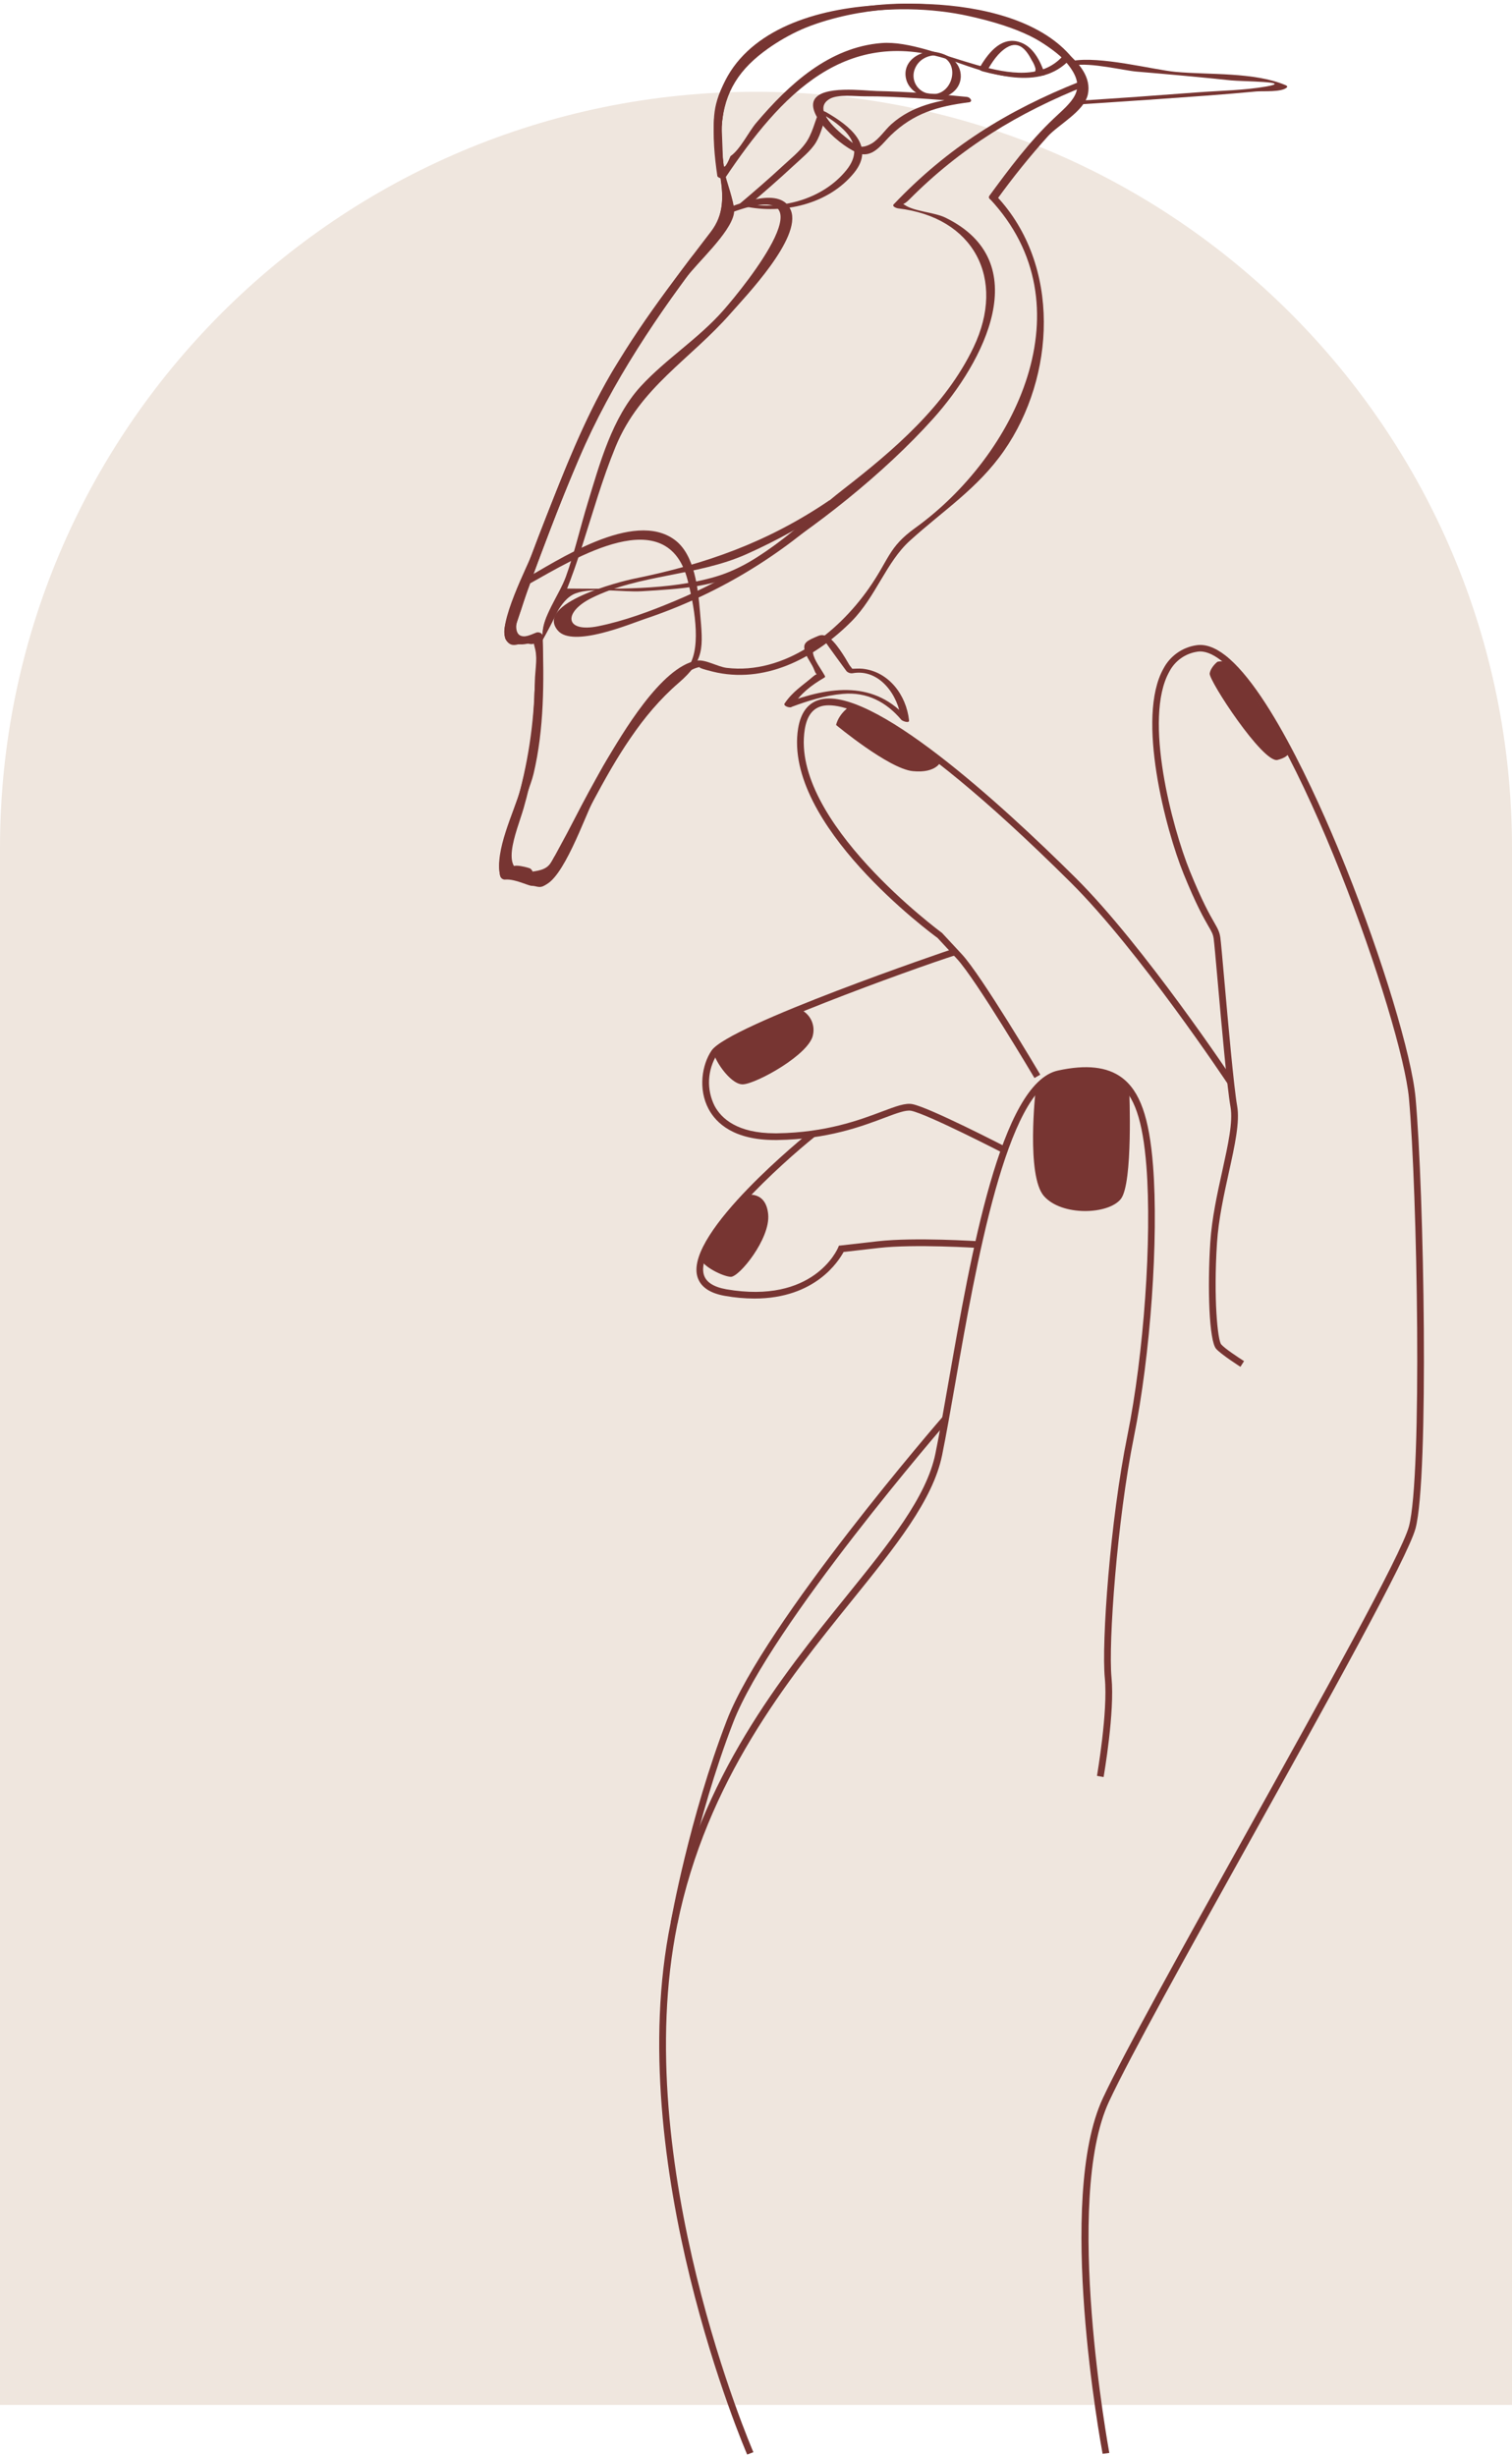 <svg width="412" height="669" viewBox="0 0 412 669" fill="none" xmlns="http://www.w3.org/2000/svg">
<g id="Group 120">
<path id="Rectangle 3" d="M0 231C0 117.229 92.229 25 206 25C319.771 25 412 117.229 412 231V655H0V231Z" fill="#EFE6DE"/>
<g id="Group 69">
<path id="Vector" d="M269.601 53.313C274.932 46.037 280.522 38.535 287.082 32.331C291.996 27.689 296.399 24.556 291.239 17.86C285.17 9.976 273.226 6.434 263.97 4.372C244.325 0.004 213.739 2.543 200.92 20.986C195.459 28.822 196.142 39.108 197.65 48.118C198.115 50.89 200.49 55.627 199.965 58.282C198.907 63.572 190.012 71.483 186.859 75.783C178.75 86.828 170.607 98.049 164.409 110.308C158.136 122.711 153.078 135.843 148.164 148.826C145.993 154.546 143.816 160.28 141.966 166.109C140.519 170.668 137.631 176.013 146.116 172.3C146.689 172.047 147.829 172.402 147.85 173.146C148.252 185.624 148.28 198.572 145.386 210.77C143.939 216.858 136.294 231.691 139.925 236.878C138.314 234.565 145.256 236.633 144.498 236.612C144.73 236.612 144.942 237.152 145.058 237.152C145.345 239.604 146.448 239.795 148.368 237.725C149.319 236.346 150.192 234.915 150.983 233.438C156.607 225.343 160.184 215.575 165.255 207.104C169.351 200.238 180.115 181.603 189.828 179.931C192.21 179.521 195.535 181.61 198.019 181.904C213.718 183.767 228.114 172.518 236.68 160.348C242.325 152.321 242.032 149.079 249.356 143.816C276.7 124.151 296.87 83.148 269.717 54.166C268.768 53.156 270.85 52.685 271.567 53.45C289.184 72.254 287.58 102.629 273.574 122.772C266.42 133.058 256.939 139.092 247.916 147.283C241.493 153.106 238.66 162.484 232.134 169.126C222.578 178.777 209.439 185.979 195.521 183.221C194.736 183.071 189.582 181.856 190.797 181.651C184.238 182.627 175.46 195.719 172.156 200.429C166.047 209.111 161.371 218.776 156.402 228.121C154.539 231.636 151.897 239.766 147.877 241.418C146.819 241.854 145.877 241.247 144.928 241.267C143.979 241.288 140.437 239.397 137.795 239.554C137.48 239.608 137.156 239.546 136.884 239.379C136.611 239.212 136.409 238.952 136.314 238.646C134.949 232.865 138.949 224.995 140.539 219.534C143.807 208.473 145.557 197.019 145.741 185.487C145.788 182.805 146.614 178.15 145.741 175.679C144.266 171.583 147.966 176.32 143.768 175.276C141.652 174.743 139.747 176.928 137.986 174.491C135.167 170.593 143.973 153.727 145.406 149.918C150.867 135.434 156.423 120.697 163.658 106.991C171.904 91.38 182.996 77.101 193.692 63.115C200.763 53.859 193.337 43.852 194.62 32.221C198.49 -2.754 253.322 -2.993 277.164 6.741C283.307 9.246 298.426 16.57 296.42 25.737C295.416 30.303 288.474 33.928 285.587 37.061C280.629 42.566 275.976 48.337 271.649 54.35C270.98 55.156 268.905 54.269 269.601 53.313Z" fill="#773532"/>
<path id="Vector_2" d="M144.498 158.764C142.949 163.187 135.181 177.242 145.863 172.566C146.273 172.389 147.808 172.566 147.829 173.249C148.355 189.412 147.146 204.538 142.689 220.101C140.839 226.517 135.222 238.796 145.037 237.404C149.993 236.721 149.815 235.506 152.477 230.708C155.249 225.718 157.747 220.585 160.484 215.582C165.712 206.026 171.228 196.545 178.975 188.784C181.269 186.491 186.046 184.006 187.76 181.323C191.282 175.863 188.961 164.259 187.398 158.116C181.883 136.403 156.825 151.973 144.28 158.99C143.7 159.317 141.672 158.45 142.519 157.979C151.788 152.771 172.675 138.703 183.876 147.058C189.377 151.154 190.203 160.546 190.743 166.682C191.596 176.484 192.053 179.842 184.934 185.985C174.695 194.811 167.924 206.463 161.583 218.203C159.494 222.08 153.262 240.162 148.02 241.165C146.955 241.37 145.918 240.947 144.955 241.001C144.375 241.001 143.72 238.783 142.655 238.558C141.065 238.23 139.679 239.172 137.823 239.281C137.413 239.281 136.416 239.063 136.293 238.551C134.696 231.643 140.027 221.343 141.87 214.804C144.176 206.343 145.439 197.633 145.631 188.866C145.754 185.289 146.723 179.883 145.727 176.402C144.15 170.88 148.792 176.218 143.979 174.996C139.802 173.931 141.734 176.293 138.102 174.313C137.983 174.267 137.88 174.187 137.804 174.085C137.728 173.982 137.683 173.86 137.672 173.733C137.993 168.587 140.635 162.989 142.3 158.211C142.553 157.467 144.723 158.102 144.498 158.764Z" fill="#773532"/>
<path id="Vector_3" d="M294.044 22.611C287.478 4.222 254.618 1.123 239.178 2.816C225.254 4.324 207.063 10.01 199.678 23.136C195.746 30.133 196.306 38.658 197.364 46.344C197.794 49.436 200.271 54.794 199.814 57.736C199.309 60.931 195.036 64.794 193.07 67.394C179.33 85.585 166.784 103.858 157.781 124.874C153.499 134.885 149.495 145.006 145.768 155.235C144.02 160.013 135.147 177.208 145.87 172.518C146.341 172.313 147.815 172.457 147.836 173.201C147.699 168.464 150.907 164.634 152.996 160.662C153.064 160.543 153.164 160.446 153.285 160.382C153.406 160.318 153.542 160.29 153.679 160.3C167.037 160.375 182.21 160.86 195.077 157.044C208.121 153.181 219.179 141.509 229.779 133.284C243.506 122.629 257.635 110.581 265.273 94.595C274.242 75.865 265.273 59.101 244.659 56.753C244.332 56.712 242.974 56.221 243.506 55.668C258.243 40.173 274.44 30.078 294.255 22.222C294.938 21.942 296.931 22.945 295.989 23.32C277.457 30.706 261.86 40.16 247.751 54.357C244.837 57.279 244.407 54.391 246.523 55.825C249.164 57.613 254.482 57.797 257.526 59.238C282.42 71.292 268.072 98.643 254.304 113.987C240.892 128.943 221.868 144.021 204.756 154.485C195.835 159.945 185.05 160.409 174.804 161.037C169.903 161.344 161.521 159.863 156.853 161.611C152.464 163.256 150.45 169.856 147.761 174.443C147.426 175.016 145.665 174.525 145.645 173.877C145.699 175.624 139.235 176.648 137.631 173.378C136.71 171.515 139.911 165.058 140.559 163.14C143.003 155.843 145.761 148.642 148.566 141.475C153.795 128.123 159.078 114.499 166.313 102.09C174.647 87.804 187.22 75.667 195.022 61.279C200.101 51.92 192.353 39.634 195.125 28.324C198.312 15.355 212.271 7.949 224.073 4.277C243.479 -1.757 287.553 -1.355 296.208 22.884C296.522 23.648 294.317 23.382 294.044 22.611Z" fill="#773532"/>
<path id="Vector_4" d="M199.698 57.497C200.701 60.91 189.828 71.654 187.971 74.172C179.221 86.029 170.347 98.117 163.876 111.407C157.931 123.543 152.955 136.198 148.177 148.826C146.007 154.539 143.829 160.28 141.979 166.109C140.669 170.204 137.782 176.122 145.87 172.58C146.403 172.348 147.829 172.655 147.85 173.365C147.686 167.863 152.32 162.218 154.191 157.072C156.552 150.567 158.088 143.713 160.115 137.092C163.398 126.349 166.784 113.728 174.6 105.216C181.507 97.708 190.353 92.247 197.2 84.425C203.179 77.599 227.472 47.566 199.527 57.804C198.934 58.023 196.94 57.122 197.766 56.821C201.718 55.367 212.926 50.719 215.513 57.327C218.496 64.835 203.002 80.882 199.213 85.217C188.026 98.015 174.443 105.38 167.74 121.673C160.45 139.42 157.631 157.597 147.85 174.272C147.474 174.907 145.679 174.409 145.658 173.685C145.72 175.774 139.297 176.252 137.638 173.187C136.273 170.634 141.618 160.041 142.478 157.631C145.249 149.85 148.232 142.144 151.351 134.492C157.249 119.919 163.555 105.858 172.258 92.725C177.289 85.128 182.654 77.708 188.101 70.439C189.596 68.439 198.34 59.757 197.548 57.156C197.35 56.521 199.527 56.821 199.698 57.497Z" fill="#773532"/>
<path id="Vector_5" d="M289.669 15.894C268.782 -2.16 231.725 -2.645 209.316 13.205C201.609 18.665 197.398 24.808 196.647 34.365C196.765 37.527 196.884 40.685 197.002 43.839C197.002 46.26 197.685 45.823 199.05 42.528C201.725 40.699 203.985 35.907 206.067 33.457C214.899 23.041 225.862 12.864 240.196 11.73C254.823 10.563 278.27 27.593 289.505 15.375C289.942 14.898 292.01 15.676 291.553 16.174C283.362 25.047 269.71 20.153 260.113 16.768C230.551 6.352 212.701 25.969 197.576 48.501C197.282 48.944 195.528 48.439 195.466 47.934C193.944 37.382 193.234 26.228 200.811 17.812C208.278 9.519 220.134 4.843 230.762 2.632C250.673 -1.546 275.574 2.004 291.389 15.669C292.283 16.467 290.119 16.283 289.669 15.894Z" fill="#773532"/>
<path id="Vector_6" d="M267.956 18.679C271.605 19.735 275.402 20.196 279.198 20.044C280.631 19.962 282.324 20.338 282.16 18.679C281.945 17.88 281.604 17.119 281.15 16.427C279.744 13.737 277.703 10.898 274.324 12.938C271.922 14.399 270.317 16.952 268.939 19.321C268.611 19.887 266.55 19.082 266.748 18.734C268.946 14.952 272.406 10.038 277.43 11.348C281.471 12.399 283.45 16.577 284.734 20.222C284.781 20.358 284.672 20.454 284.549 20.481C278.952 21.58 273.205 20.918 267.744 19.43C266.488 19.068 266.666 18.324 267.956 18.679Z" fill="#773532"/>
<path id="Vector_7" d="M263.662 27.873C258.959 27.395 254.25 27.027 249.54 26.733C244.83 26.44 240.236 26.208 235.588 26.235C233.056 26.235 228.359 25.628 226.107 26.918C221.329 29.648 227.561 35.061 230.503 37.436C233.103 39.532 234.195 40.952 237.472 39.108C239.465 37.989 241.165 35.354 242.878 33.832C248.598 28.727 255.704 27.361 263.15 26.392C264.161 26.262 265.417 27.682 263.942 27.873C255.437 28.979 248.98 30.822 242.7 36.87C240.598 38.917 238.503 42.139 235.329 42.037C231.308 41.907 219.595 31.969 221.827 27.3C223.82 23.129 235.479 24.72 238.94 24.795C247.131 24.965 255.321 25.566 263.43 26.392C264.611 26.508 265.164 28.01 263.662 27.873Z" fill="#773532"/>
<path id="Vector_8" d="M201.657 55.415C205.595 52.098 209.486 48.719 213.261 45.231C215.309 43.32 217.759 41.388 219.438 39.088C221.315 36.556 221.971 33.245 223.199 30.337C223.438 29.778 224.823 30.385 225.144 30.569C231.52 34.255 238.659 39.75 232.735 47.06C225.752 55.668 213.377 58.425 202.879 56.214C201.985 56.03 200.961 55.006 202.49 55.327C212.455 57.429 224.127 54.439 230.673 46.289C236.298 39.3 229.513 34.194 223.451 30.692L225.39 30.924C224.325 33.45 223.738 36.481 222.325 38.808C220.912 41.136 218.278 43.218 216.257 45.108C212.162 48.91 207.971 52.569 203.711 56.152C203.247 56.582 201.275 55.736 201.657 55.415Z" fill="#773532"/>
<path id="Vector_9" d="M227.575 137.468C219.922 142.665 211.825 147.177 203.377 150.949C189.835 156.976 174.252 156.362 161.167 162.894C153.385 166.771 153.87 172.402 163.003 170.559C170.177 169.105 177.255 166.464 183.965 163.645C199.411 157.2 213.553 147.994 225.697 136.478C226.278 135.918 228.353 136.758 227.745 137.359C212.852 151.467 195.046 162.138 175.583 168.621C171.678 169.938 156.061 176.491 152.006 171.74C145.611 164.232 169.242 158.327 172.784 157.611C192.333 153.659 209.22 147.645 225.861 136.369C226.469 135.939 228.482 136.854 227.575 137.468Z" fill="#773532"/>
<path id="Vector_10" d="M255.185 15.041C252.68 15.041 250.332 16.256 249.328 18.652C249.044 19.305 248.905 20.013 248.919 20.725C248.934 21.438 249.103 22.139 249.414 22.78C249.726 23.422 250.172 23.988 250.722 24.441C251.273 24.893 251.915 25.221 252.605 25.402C259.758 27.45 262.577 15.689 254.946 15.041C254.311 14.986 252.577 13.942 254.018 14.065C257.519 14.365 261.417 16.276 261.779 20.208C262.154 24.269 258.366 26.89 254.646 26.808C251.342 26.74 247.554 24.795 246.851 21.3C245.984 17 249.888 14.126 253.786 14.078C254.304 14.092 256.284 15.041 255.185 15.041Z" fill="#773532"/>
<path id="Vector_11" d="M213.78 191.624C215.998 188.313 218.687 186.743 221.513 184.293C223.029 182.969 222.612 184.518 221.875 182.484C221.315 180.934 220.148 179.603 219.575 178.061C218.606 175.481 219.22 174.812 222.093 173.569C223.65 172.887 224.046 172.73 225.506 173.453C227.499 174.443 230.284 179.078 231.349 180.962C231.615 181.433 232.032 181.808 232.311 182.293C232.851 183.323 230.455 182.108 231.684 182.143C232.81 182.177 233.922 182.02 235.055 182.143C242.195 182.928 246.953 189.303 247.704 196.204C247.806 197.118 245.874 196.381 245.601 196.054C241.506 191.2 236.25 188.402 229.622 188.989C224.926 189.398 220.066 190.886 215.684 192.538C215.07 192.77 213.077 191.856 213.93 191.528C226.128 186.934 238.503 185.16 247.629 196.054L245.519 195.903C244.837 189.501 239.711 182.068 232.352 183.358C232.046 183.405 231.733 183.379 231.439 183.281C231.145 183.184 230.877 183.018 230.66 182.798C229.772 181.569 228.885 180.347 227.984 179.139C227.301 178.204 224.271 174.02 224.38 174.047C223.22 173.767 221.261 176.095 221.547 177.911C221.854 179.87 223.807 182.293 224.749 184.054C224.878 184.293 224.851 184.422 224.619 184.559C220.871 186.77 218.257 188.818 215.827 192.443C215.445 193.016 213.35 192.313 213.78 191.624Z" fill="#773532"/>
<path id="Vector_12" d="M294.337 27.409C305.095 26.727 315.852 25.955 326.603 25.136C332.671 24.679 338.999 24.617 344.998 23.566C352.896 22.201 338.405 22.201 335.442 21.894C326.862 20.993 318.269 20.215 309.668 19.498C306.371 19.218 297.075 16.952 292.672 17.819L291.989 16.618C299.73 15.143 314.207 19.013 320.378 19.58C329.408 20.413 341.79 19.58 350.316 23.204C350.5 23.279 350.916 23.525 350.705 23.757C349.387 25.191 344.077 24.747 342.323 24.911C333.258 25.778 324.159 26.378 315.081 27.027C307.928 27.532 300.747 27.983 293.607 28.46L294.337 27.409Z" fill="#773532"/>
<path id="Vector_13" d="M300.447 668.329C299.921 665.51 287.696 598.938 300.515 571.471C306.187 559.314 322.118 530.687 338.992 500.381C360.083 462.484 381.899 423.29 383.919 415.741C387.598 401.953 386.192 324.378 383.919 299.123C382.021 278.277 353.073 195.637 332.726 179.883C330.296 177.999 328.125 177.194 326.255 177.501C324.637 177.735 323.099 178.353 321.769 179.303C320.439 180.253 319.356 181.507 318.61 182.962C311.47 195.678 319.463 225.548 324.207 237.227C327.586 245.547 329.627 249.103 330.842 251.226C331.784 252.871 332.302 253.779 332.521 255.322C332.678 256.421 333.074 260.878 333.62 267.042C334.644 278.577 336.193 296.003 337.101 301.17C337.879 305.573 336.473 311.948 334.842 319.334C333.524 325.313 332.029 332.084 331.613 338.535C330.637 353.661 331.797 365.012 332.753 366.152C333.709 367.292 337.613 369.844 338.985 370.718L338.002 372.268C337.79 372.131 332.835 368.971 331.395 367.387C329.449 365.244 328.992 350.678 329.784 338.419C330.207 331.825 331.715 324.979 333.053 318.938C334.637 311.743 336.009 305.532 335.299 301.491C334.371 296.27 332.882 279.485 331.797 267.226C331.272 261.322 330.855 256.653 330.705 255.622C330.535 254.421 330.159 253.759 329.251 252.209C328.009 250.045 325.934 246.421 322.507 237.984C317.661 226.053 309.539 195.419 317.013 182.129C317.896 180.435 319.166 178.974 320.722 177.865C322.277 176.756 324.072 176.03 325.961 175.747C328.357 175.358 331.006 176.279 333.852 178.477C346.623 188.374 361.114 222.217 366.752 236.305C376.704 261.165 384.676 287.498 385.721 299C388.028 324.351 389.414 402.322 385.721 416.26C383.639 424.062 361.769 463.358 340.623 501.357C323.77 531.636 307.859 560.236 302.208 572.345C289.635 599.286 302.146 667.407 302.276 668.09L300.447 668.329Z" fill="#773532"/>
<path id="Vector_14" d="M281.881 293.614C281.724 293.348 265.943 266.755 260.769 261.171L255.472 255.458C253.874 254.311 213.357 224.428 217.473 198.408C218.155 194.265 219.991 191.665 223.022 190.675C236.946 186.122 272.891 219.056 293.082 239.09C311.709 257.588 335.92 293.956 336.159 294.324L334.63 295.341C334.391 294.973 310.283 258.755 291.792 240.394C243.724 192.682 228.087 190.948 223.589 192.415C221.24 193.187 219.834 195.241 219.281 198.695C215.343 223.609 256.27 253.786 256.687 254.093L262.113 259.929C267.417 265.656 282.802 291.573 283.457 292.693L281.881 293.614Z" fill="#773532"/>
<path id="Vector_15" d="M273.252 314.01C273.055 313.907 252.687 303.416 248.277 302.536C246.844 302.256 244.387 303.177 240.987 304.454C234.803 306.788 225.452 310.303 211.78 310.501H211.179C199.992 310.501 195.173 305.942 193.098 302.085C190.176 296.624 191.289 289.949 193.89 286.133C198.599 279.226 258.052 258.96 259.82 258.4L260.379 260.148C248.659 263.881 199.022 281.86 195.405 287.164C194.087 289.248 193.332 291.638 193.212 294.101C193.093 296.564 193.613 299.016 194.722 301.218C196.558 304.631 200.906 308.665 211.186 308.665H211.766C225.117 308.474 234.291 305.02 240.345 302.74C244.175 301.3 246.7 300.345 248.646 300.734C253.301 301.669 273.259 311.948 274.106 312.385L273.252 314.01Z" fill="#773532"/>
<path id="Vector_16" d="M205.582 353.674C202.891 353.664 200.205 353.422 197.555 352.951C193.261 352.207 190.729 350.384 189.978 347.538C186.893 335.572 219.589 309.198 220.981 308.078L222.128 309.512C212.892 316.917 189.439 338.098 191.753 347.053C192.292 349.142 194.347 350.507 197.896 351.149C221.595 355.244 228.121 340.412 228.387 339.777L228.592 339.279L239.213 338.071C249.274 336.931 266.461 338.071 266.632 338.071L266.509 339.9C266.338 339.9 249.308 338.774 239.424 339.9L229.868 340.992C228.544 343.395 222.223 353.674 205.582 353.674Z" fill="#773532"/>
<path id="Vector_17" d="M184.545 524.018L182.743 523.704C182.791 523.417 187.767 495.179 198.074 468.497C208.381 441.815 256.454 386.349 256.939 385.796L258.304 386.998C257.826 387.55 209.991 442.716 199.773 469.159C189.555 495.603 184.599 523.738 184.545 524.018Z" fill="#773532"/>
<path id="Vector_18" d="M331.763 180.225C331.763 180.225 329.934 181.59 329.627 183.433C329.32 185.276 344.179 208.005 348.125 206.975C352.07 205.944 351.176 204.244 351.176 204.244C351.176 204.244 336.917 182.347 335.435 181.037C333.954 179.726 331.763 180.225 331.763 180.225Z" fill="#773532"/>
<path id="Vector_19" d="M227.82 197.453C227.82 197.453 242.154 209.371 248.7 210.026C255.246 210.681 256.372 207.35 256.372 207.35C256.372 207.35 244.98 198.524 239.568 195.849C234.155 193.173 231.725 192.245 231.725 192.245C231.725 192.245 228.633 194.176 227.82 197.453Z" fill="#773532"/>
<path id="Vector_20" d="M217.746 274.796C219.096 275.318 220.218 276.3 220.915 277.568C221.612 278.837 221.838 280.311 221.554 281.731C220.79 287.082 206.115 295.184 202.442 295.334C198.77 295.485 193.937 287.43 194.64 286.618C195.343 285.806 200.101 282.229 205.671 279.792C211.241 277.355 217.746 274.796 217.746 274.796Z" fill="#773532"/>
<path id="Vector_21" d="M203.391 325.497C203.391 325.497 208.715 324.187 209.323 330.78C209.93 337.374 201.377 347.92 199.084 347.763C196.79 347.606 191.528 344.876 191.105 343.074C190.681 341.272 201.5 326.61 203.391 325.497Z" fill="#773532"/>
<path id="Vector_22" d="M282.181 297.048C282.181 297.048 279.58 320.255 284.474 325.784C289.368 331.313 302.05 330.828 305.416 326.549C308.781 322.269 307.709 297.048 307.709 297.048C307.709 297.048 305.661 291.539 294.679 292.153C283.696 292.768 282.181 297.048 282.181 297.048Z" fill="#773532"/>
<path id="Vector_23" d="M203.596 668.527C203.247 667.742 169.392 589.239 182.743 523.677C190.831 483.992 212.94 456.641 230.701 434.662C242.386 420.205 252.482 407.721 254.891 395.885C256.004 390.424 257.219 383.523 258.495 376.206C264.495 341.9 272.706 294.911 288.31 291.567C296.003 289.901 301.689 290.536 305.682 293.498C310.617 297.177 313.156 304.338 314.187 317.464C315.736 337.299 313.504 369.087 308.972 391.393C304.405 413.919 301.975 447.617 302.869 456.853C303.791 466.347 300.822 483.289 300.719 484.006L298.917 483.685C298.917 483.514 301.941 466.272 301.047 457.064C300.119 447.508 302.494 414.13 307.19 391.066C311.688 368.903 313.914 337.333 312.378 317.641C311.395 305.102 309.074 298.331 304.603 295.007C301.061 292.372 295.873 291.846 288.72 293.396C274.324 296.515 265.901 344.705 260.324 376.588C259.041 383.919 257.826 390.847 256.714 396.322C254.208 408.608 243.983 421.243 232.141 435.911C214.503 457.754 192.551 484.893 184.558 524.141C171.316 589.136 204.947 667.107 205.288 667.885L203.596 668.527Z" fill="#773532"/>
</g>
</g>
</svg>
